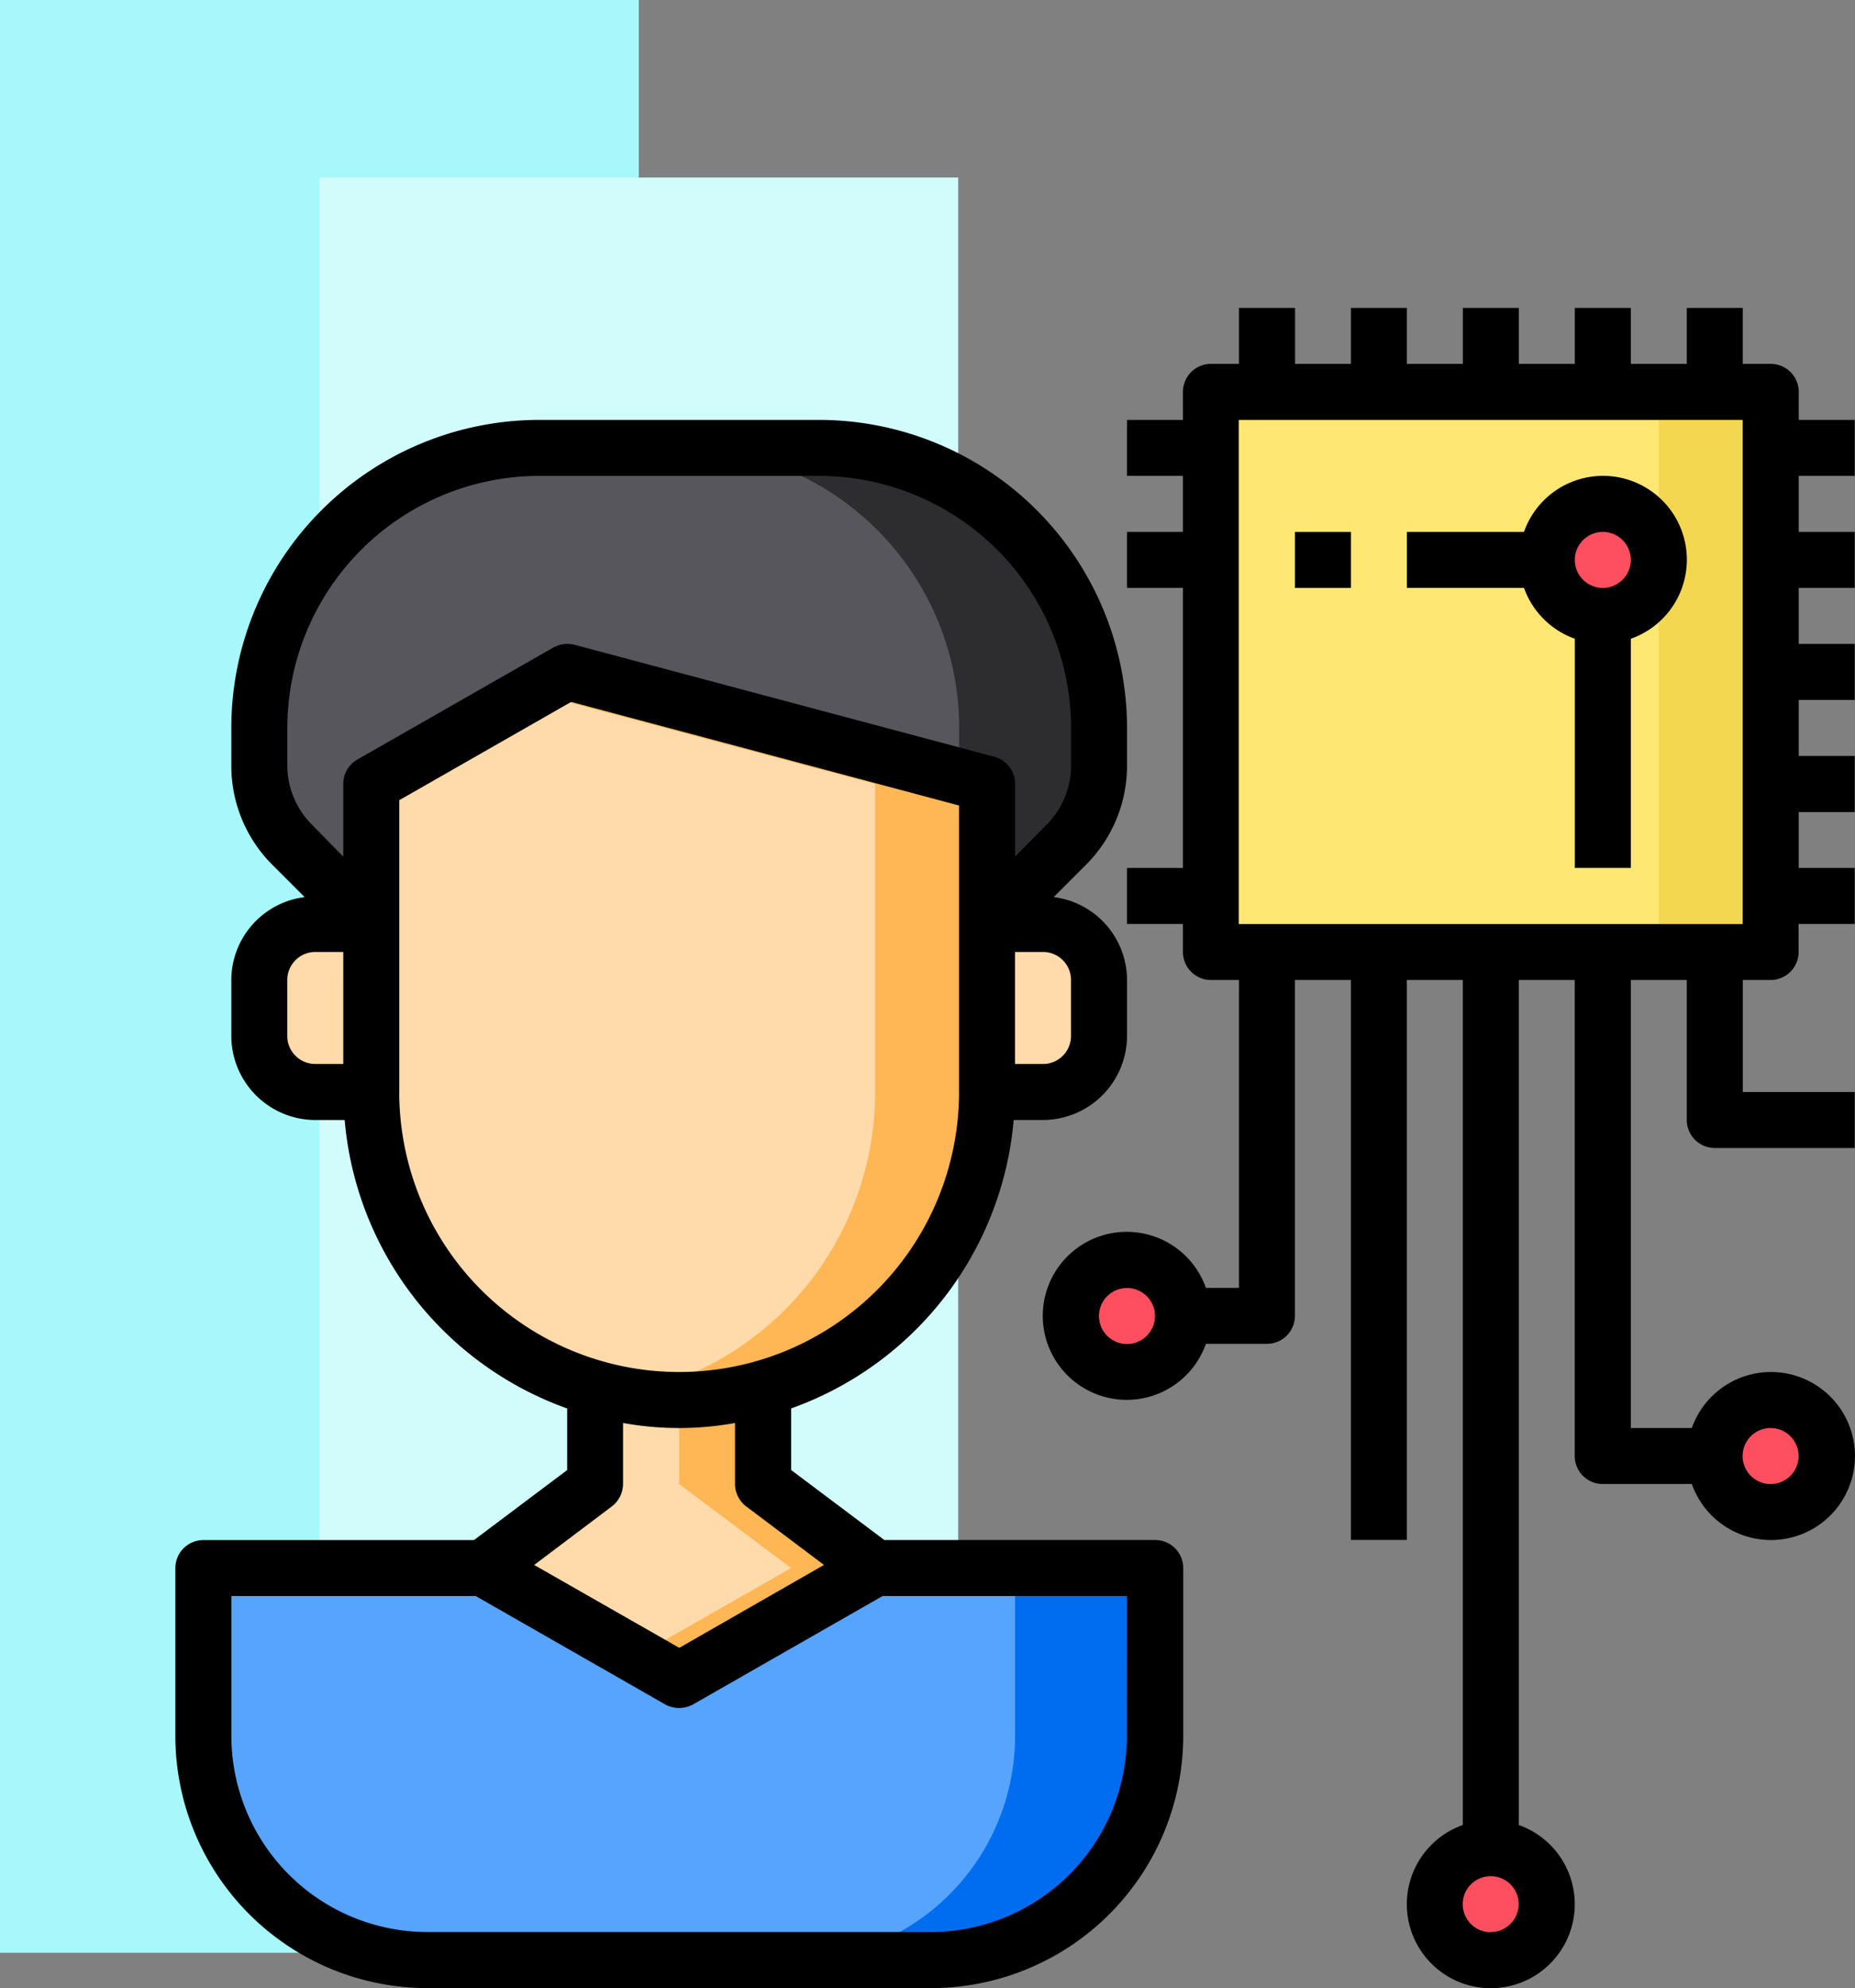 <svg xmlns="http://www.w3.org/2000/svg" width="52.27" height="56" viewBox="0 0 52.27 56">
  <rect x="0" y="0" width="52.27" height="56" fill="#808080" stroke="none"/>
  <g id="Grupo_1114213" data-name="Grupo 1114213" transform="translate(-192.051 -1647)">
    <rect id="Rectángulo_401320" data-name="Rectángulo 401320" width="18" height="55" transform="translate(192.051 1647)" fill="#a6f8fa"/>
    <rect id="Rectángulo_401321" data-name="Rectángulo 401321" width="18" height="50" transform="translate(201.051 1652)" fill="#d2fbfc"/>
    <g id="artificial_intelligence" data-name="artificial intelligence" transform="translate(194.992 1653.672)">
      <path id="Trazado_896968" data-name="Trazado 896968" d="M39,5H54.774V20.774H39Z" transform="translate(-7.818 -0.634)" fill="#ffe773"/>
      <path id="Trazado_896969" data-name="Trazado 896969" d="M55,5h3.155V20.774H55Z" transform="translate(-11.199 -0.634)" fill="#f3d750"/>
      <g id="Grupo_1107639" data-name="Grupo 1107639" transform="translate(27.356 7.069)">
        <circle id="Elipse_11530" data-name="Elipse 11530" cx="1.585" cy="1.585" r="1.585" transform="translate(17.961 25.356)" fill="#fe4f60"/>
        <circle id="Elipse_11531" data-name="Elipse 11531" cx="1.585" cy="1.585" r="1.585" transform="translate(13.735 0)" fill="#fe4f60"/>
        <circle id="Elipse_11532" data-name="Elipse 11532" cx="1.585" cy="1.585" r="1.585" transform="translate(10.565 38.034)" fill="#fe4f60"/>
        <circle id="Elipse_11533" data-name="Elipse 11533" cx="1.585" cy="1.585" r="1.585" transform="translate(0 22.187)" fill="#fe4f60"/>
      </g>
      <path id="Trazado_896970" data-name="Trazado 896970" d="M29.816,47v4.732a6.31,6.31,0,0,1-6.31,6.31H9.31A6.31,6.31,0,0,1,3,51.732V47h7.887l5.521,3.155L21.929,47Z" transform="translate(-0.211 -9.509)" fill="#57a4ff"/>
      <path id="Trazado_896971" data-name="Trazado 896971" d="M34.253,47v4.732a6.31,6.31,0,0,1-6.31,6.31H24a6.31,6.31,0,0,0,6.31-6.31V47Z" transform="translate(-4.649 -9.509)" fill="#006df0"/>
      <path id="Trazado_896972" data-name="Trazado 896972" d="M34.155,25.577v1.577a1.582,1.582,0,0,1-1.577,1.577H31V24h1.577a1.582,1.582,0,0,1,1.577,1.577Z" transform="translate(-6.128 -4.649)" fill="#ffdaaa"/>
      <path id="Trazado_896973" data-name="Trazado 896973" d="M28.661,14.887v1.057a3.155,3.155,0,0,1-.923,2.232l-2.232,2.232V16.464L13.676,13.31,8.155,16.464v3.943L5.923,18.176A3.155,3.155,0,0,1,5,15.944V14.887A7.887,7.887,0,0,1,12.887,7h7.887a7.887,7.887,0,0,1,7.887,7.887Z" transform="translate(-0.634 -1.057)" fill="#57565c"/>
      <path id="Trazado_896974" data-name="Trazado 896974" d="M31.83,14.887v1.057a3.155,3.155,0,0,1-.923,2.232l-2.232,2.232V16.464l-.8-.213c.008-.1.016-.205.016-.308V14.887A7.887,7.887,0,0,0,20,7h3.943a7.887,7.887,0,0,1,7.887,7.887Z" transform="translate(-3.804 -1.057)" fill="#2d2d30"/>
      <path id="Trazado_896975" data-name="Trazado 896975" d="M26.351,18.155V26.83A8.676,8.676,0,0,1,9,26.83V18.155L14.521,15Z" transform="translate(-1.479 -2.747)" fill="#ffdaaa"/>
      <path id="Trazado_896976" data-name="Trazado 896976" d="M27.562,18.155V26.83a8.664,8.664,0,0,1-6.31,8.344,8.367,8.367,0,0,1-2.366.331,8.045,8.045,0,0,1-1.577-.15,5.442,5.442,0,0,0,.789-.181,8.664,8.664,0,0,0,6.31-8.344V18.155L14.73,15.576l1-.576Z" transform="translate(-2.69 -2.747)" fill="#ffb655"/>
      <path id="Trazado_896977" data-name="Trazado 896977" d="M24.042,45.643,18.521,48.8,13,45.643l3.155-2.366v-2.7a8.616,8.616,0,0,0,4.732,0v2.7Z" transform="translate(-2.324 -8.152)" fill="#ffdaaa"/>
      <path id="Trazado_896978" data-name="Trazado 896978" d="M25.2,45.643,19.683,48.8,18.5,48.12l4.338-2.476-3.155-2.366V40.911a8.367,8.367,0,0,0,2.366-.331v2.7Z" transform="translate(-3.487 -8.152)" fill="#ffb655"/>
      <path id="Trazado_896979" data-name="Trazado 896979" d="M8.155,24v4.732H6.577A1.582,1.582,0,0,1,5,27.155V25.577A1.582,1.582,0,0,1,6.577,24Z" transform="translate(-0.634 -4.649)" fill="#ffdaaa"/>
      <path id="Trazado_896980" data-name="Trazado 896980" d="M29.6,37.548H21.978l-2.626-1.972V33.841a9.49,9.49,0,0,0,6.27-8.124h.828a2.373,2.373,0,0,0,2.366-2.366V21.774a2.36,2.36,0,0,0-2.066-2.335l.915-.915a3.939,3.939,0,0,0,1.151-2.792V14.676A8.681,8.681,0,0,0,20.14,6H12.253a8.681,8.681,0,0,0-8.676,8.676v1.057a3.939,3.939,0,0,0,1.151,2.792l.915.915a2.36,2.36,0,0,0-2.066,2.335v1.577a2.373,2.373,0,0,0,2.366,2.366h.828a9.49,9.49,0,0,0,6.27,8.124v1.735l-2.626,1.972H2.789A.789.789,0,0,0,2,38.336v4.732a7.109,7.109,0,0,0,7.1,7.1h14.2a7.109,7.109,0,0,0,7.1-7.1V38.336A.789.789,0,0,0,29.6,37.548ZM27.238,21.774v1.577a.789.789,0,0,1-.789.789h-.789V20.985h.789A.789.789,0,0,1,27.238,21.774ZM6.732,24.14H5.943a.789.789,0,0,1-.789-.789V21.774a.789.789,0,0,1,.789-.789h.789Zm0-7.887V18.3L5.849,17.4a2.366,2.366,0,0,1-.694-1.672V14.676a7.109,7.109,0,0,1,7.1-7.1H20.14a7.109,7.109,0,0,1,7.1,7.1v1.057a2.366,2.366,0,0,1-.694,1.672l-.883.891V16.253a.789.789,0,0,0-.584-.765l-11.83-3.155a.832.832,0,0,0-.6.079L7.126,15.567a.789.789,0,0,0-.394.686ZM8.31,24.929V16.71l4.843-2.768L24.083,16.86v8.068a7.887,7.887,0,0,1-15.774,0ZM14.3,36.6a.8.8,0,0,0,.315-.631V34.251a8.833,8.833,0,0,0,3.155,0V35.97a.8.8,0,0,0,.315.631l2.193,1.648L16.2,40.584,12.111,38.25Zm14.512,6.467a5.527,5.527,0,0,1-5.521,5.521H9.1a5.527,5.527,0,0,1-5.521-5.521V39.125h6.885L15.8,42.177a.823.823,0,0,0,.789,0l5.339-3.052h6.885Z" transform="translate(0 -0.845)"/>
      <path id="Trazado_896981" data-name="Trazado 896981" d="M55.87,6.732V5.155H54.293V4.366a.789.789,0,0,0-.789-.789h-.789V2H51.138V3.577H49.561V2H47.983V3.577H46.406V2H44.829V3.577H43.251V2H41.674V3.577H40.1V2H38.519V3.577H37.73a.789.789,0,0,0-.789.789v.789H35.364V6.732h1.577V8.31H35.364V9.887h1.577v7.887H35.364v1.577h1.577v.789a.789.789,0,0,0,.789.789h.789V29.6h-.931a2.366,2.366,0,1,0,0,1.577h1.719a.789.789,0,0,0,.789-.789V20.929h1.577V36.7h1.577V20.929h1.577v23.8a2.366,2.366,0,1,0,1.577,0v-23.8h1.577V34.336a.789.789,0,0,0,.789.789H51.28a2.366,2.366,0,1,0,0-1.577H49.561V20.929h1.577v3.943a.789.789,0,0,0,.789.789H55.87V24.083H52.716V20.929H53.5a.789.789,0,0,0,.789-.789v-.789H55.87V17.774H54.293V16.2H55.87V14.619H54.293V13.042H55.87V11.464H54.293V9.887H55.87V8.31H54.293V6.732ZM35.364,31.182a.789.789,0,1,1,.789-.789A.789.789,0,0,1,35.364,31.182ZM53.5,33.548a.789.789,0,1,1-.789.789A.789.789,0,0,1,53.5,33.548Zm-7.887,14.2a.789.789,0,1,1,.789-.789A.789.789,0,0,1,45.617,47.744Zm7.1-28.393h-14.2V5.155h14.2Z" transform="translate(-6.549)"/>
      <path id="Trazado_896982" data-name="Trazado 896982" d="M50.732,12.587v6.455H52.31V12.587a2.361,2.361,0,1,0-3.01-3.01H46v1.577h3.3a2.366,2.366,0,0,0,1.432,1.432Zm.789-3.01a.789.789,0,1,1-.789.789A.789.789,0,0,1,51.521,9.577Z" transform="translate(-9.298 -1.268)"/>
      <path id="Trazado_896983" data-name="Trazado 896983" d="M42,10h1.577v1.577H42Z" transform="translate(-8.452 -1.69)"/>
    </g>
  </g>
</svg>
